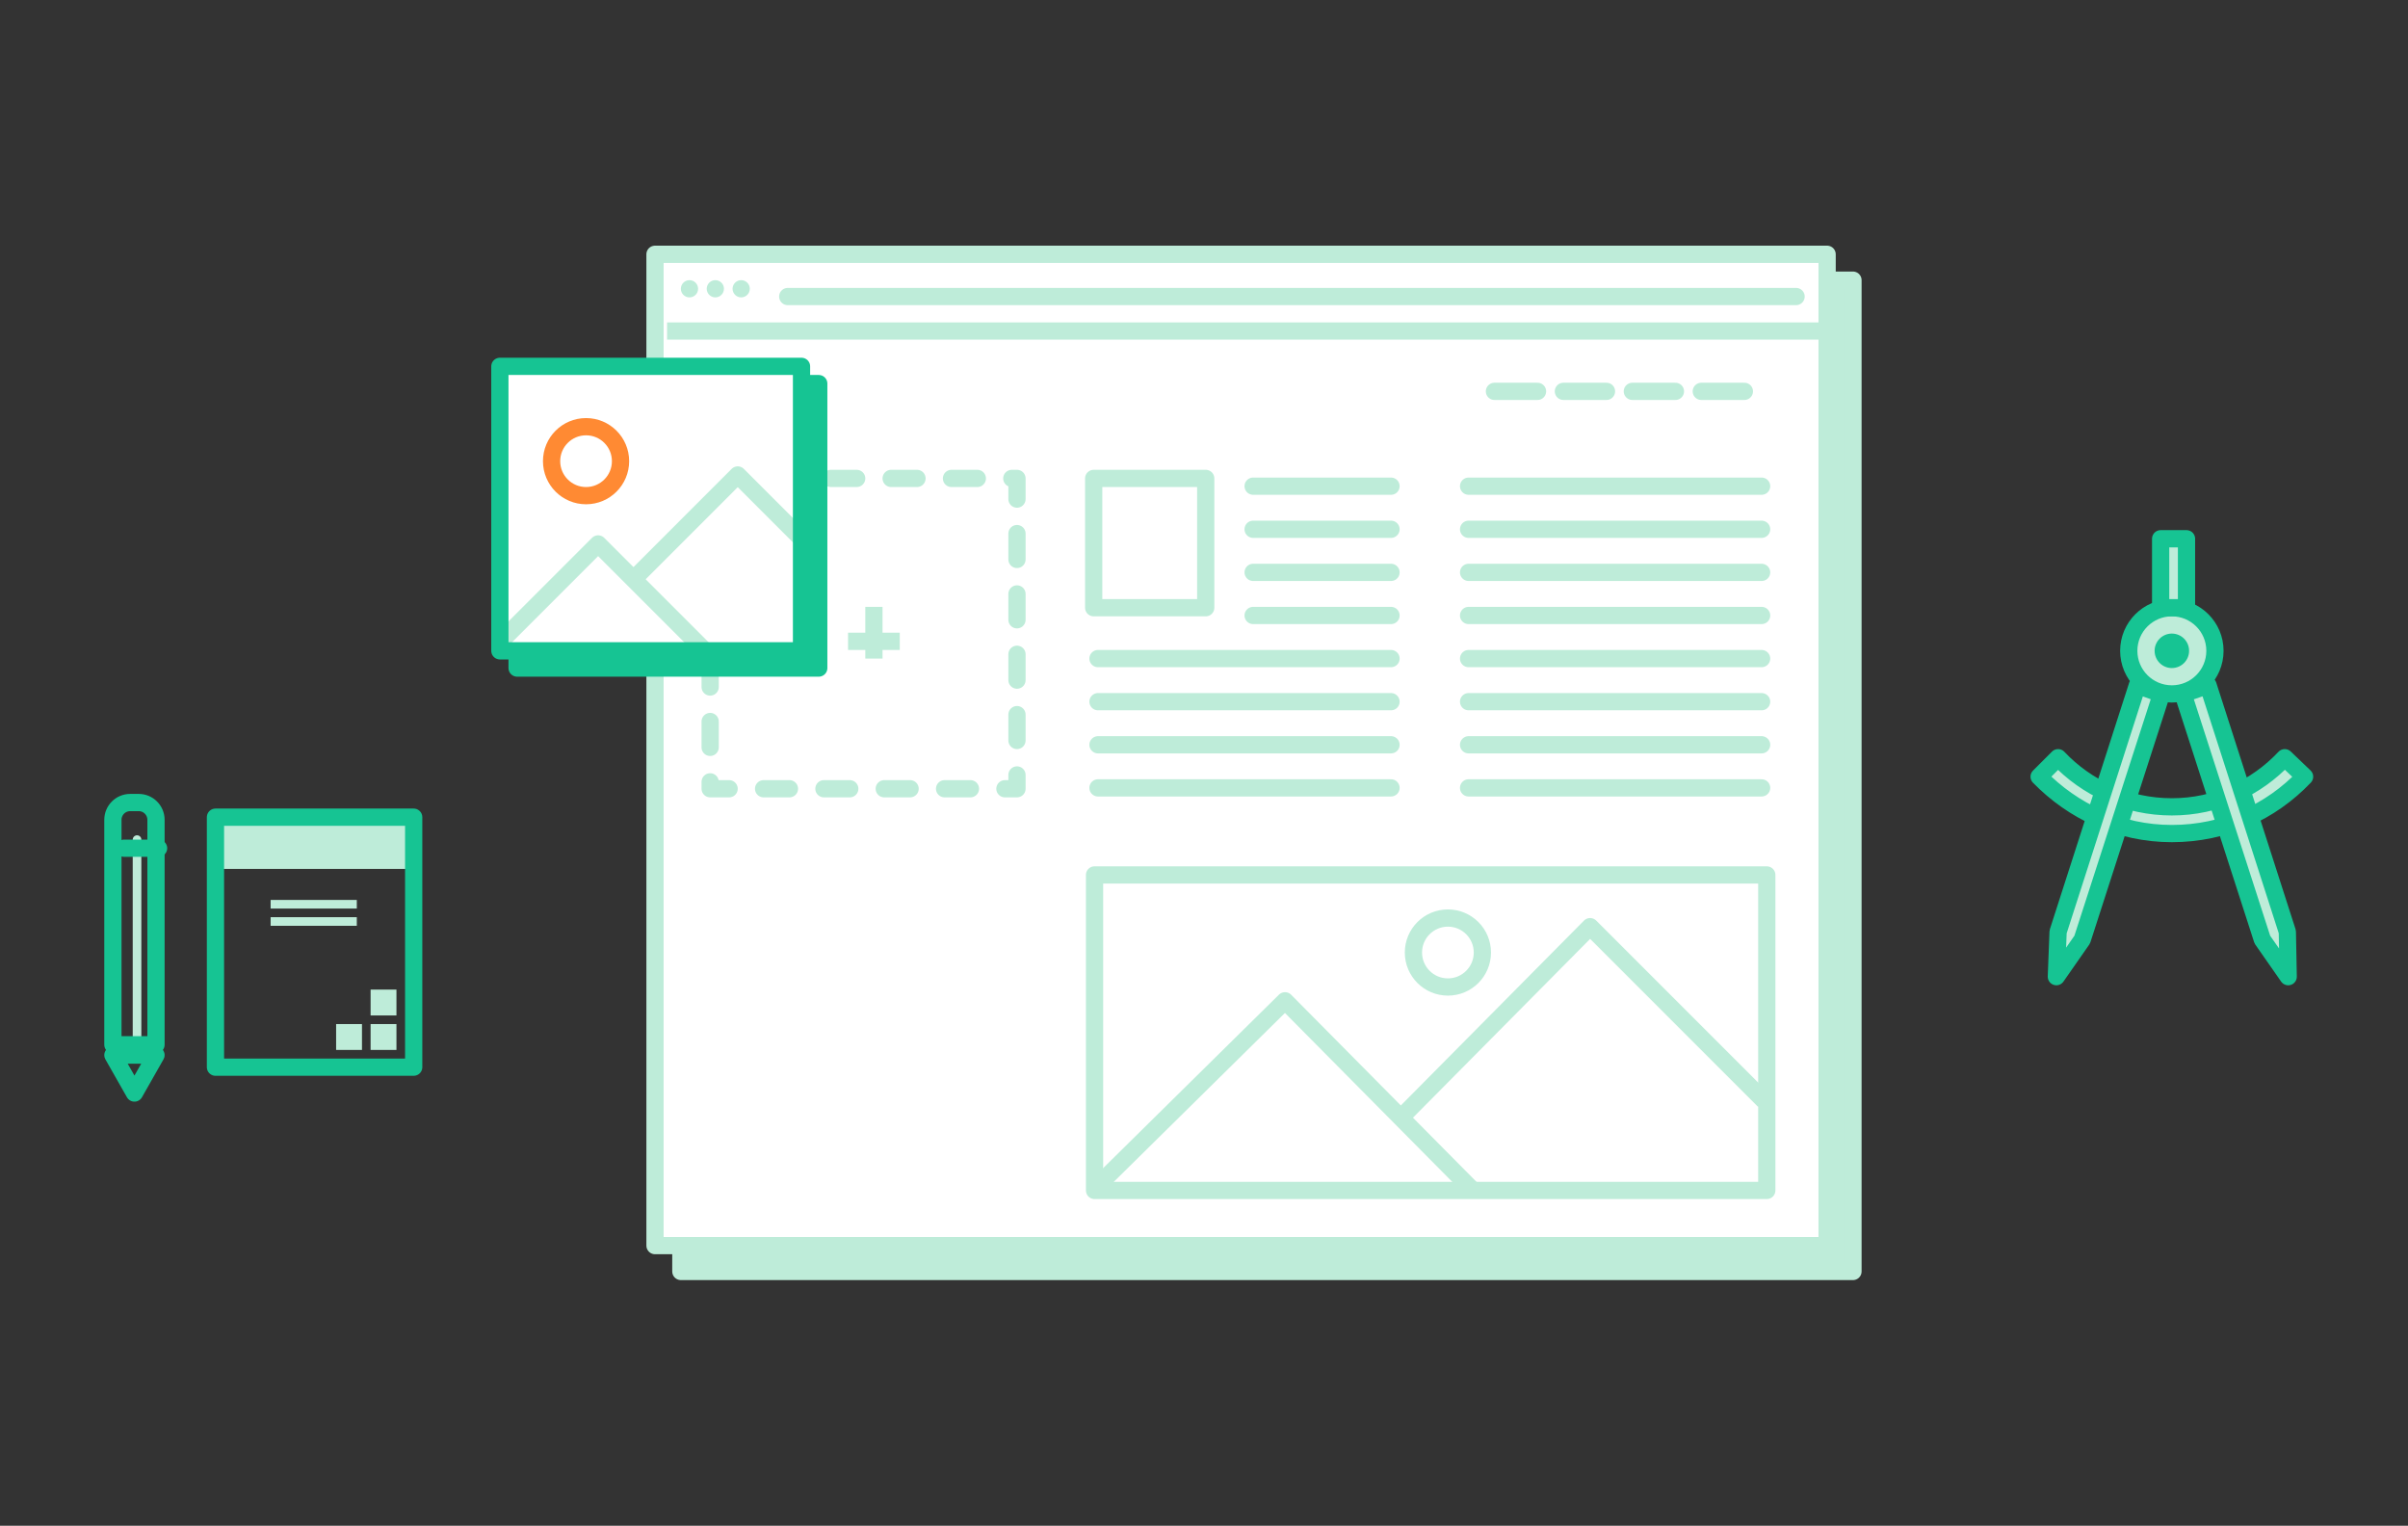 <?xml version="1.0" encoding="utf-8"?>
<!-- Generator: Adobe Illustrator 18.1.1, SVG Export Plug-In . SVG Version: 6.00 Build 0)  -->
<!DOCTYPE svg PUBLIC "-//W3C//DTD SVG 1.1//EN" "http://www.w3.org/Graphics/SVG/1.1/DTD/svg11.dtd">
<svg version="1.1" id="Layer_1" xmlns="http://www.w3.org/2000/svg" xmlns:xlink="http://www.w3.org/1999/xlink" x="0px" y="0px"
	 viewBox="0 0 279.4 177" enable-background="new 0 0 279.4 177" xml:space="preserve">
<rect x="0" y="0" width="279.4" height="177" fill="#333333" stroke="none"/>
<g>
	
		<rect x="79" y="32.5" fill="#BEECD9" stroke="#BEECD9" stroke-width="2" stroke-linejoin="round" stroke-miterlimit="10" width="136" height="115"/>
	
		<rect x="76" y="29.5" fill="#FFFFFF" stroke="#BEECD9" stroke-width="2" stroke-linejoin="round" stroke-miterlimit="10" width="136" height="115"/>
	
		<line fill="none" stroke="#BEECD9" stroke-width="2" stroke-linejoin="round" stroke-miterlimit="10" x1="77.4" y1="38.4" x2="212.4" y2="38.4"/>
	
		<line fill="none" stroke="#BEECD9" stroke-width="2" stroke-linecap="round" stroke-linejoin="round" stroke-miterlimit="10" x1="91.4" y1="34.4" x2="208.4" y2="34.4"/>
	<g>
		
			<line fill="none" stroke="#BEECD9" stroke-width="2" stroke-linecap="round" stroke-linejoin="round" stroke-miterlimit="10" x1="197.4" y1="45.4" x2="202.4" y2="45.4"/>
		
			<line fill="none" stroke="#BEECD9" stroke-width="2" stroke-linecap="round" stroke-linejoin="round" stroke-miterlimit="10" x1="189.4" y1="45.4" x2="194.4" y2="45.4"/>
		
			<line fill="none" stroke="#BEECD9" stroke-width="2" stroke-linecap="round" stroke-linejoin="round" stroke-miterlimit="10" x1="181.4" y1="45.4" x2="186.4" y2="45.4"/>
		
			<line fill="none" stroke="#BEECD9" stroke-width="2" stroke-linecap="round" stroke-linejoin="round" stroke-miterlimit="10" x1="173.4" y1="45.4" x2="178.4" y2="45.4"/>
	</g>
	<g>
		
			<rect x="126.9" y="55.5" fill="none" stroke="#BEECD9" stroke-width="2" stroke-linejoin="round" stroke-miterlimit="10" width="13" height="15"/>
		
			<line fill="none" stroke="#BEECD9" stroke-width="2" stroke-linecap="round" stroke-linejoin="round" stroke-miterlimit="10" x1="145.4" y1="56.4" x2="161.4" y2="56.4"/>
		
			<line fill="none" stroke="#BEECD9" stroke-width="2" stroke-linecap="round" stroke-linejoin="round" stroke-miterlimit="10" x1="145.4" y1="61.4" x2="161.4" y2="61.4"/>
		
			<line fill="none" stroke="#BEECD9" stroke-width="2" stroke-linecap="round" stroke-linejoin="round" stroke-miterlimit="10" x1="145.4" y1="66.4" x2="161.4" y2="66.4"/>
		
			<line fill="none" stroke="#BEECD9" stroke-width="2" stroke-linecap="round" stroke-linejoin="round" stroke-miterlimit="10" x1="145.4" y1="71.4" x2="161.4" y2="71.4"/>
		
			<line fill="none" stroke="#BEECD9" stroke-width="2" stroke-linecap="round" stroke-linejoin="round" stroke-miterlimit="10" x1="127.4" y1="76.4" x2="161.4" y2="76.4"/>
		
			<line fill="none" stroke="#BEECD9" stroke-width="2" stroke-linecap="round" stroke-linejoin="round" stroke-miterlimit="10" x1="127.4" y1="81.4" x2="161.4" y2="81.4"/>
		
			<line fill="none" stroke="#BEECD9" stroke-width="2" stroke-linecap="round" stroke-linejoin="round" stroke-miterlimit="10" x1="127.4" y1="86.4" x2="161.4" y2="86.4"/>
		
			<line fill="none" stroke="#BEECD9" stroke-width="2" stroke-linecap="round" stroke-linejoin="round" stroke-miterlimit="10" x1="127.4" y1="91.4" x2="161.4" y2="91.4"/>
	</g>
	<g>
		
			<line fill="none" stroke="#BEECD9" stroke-width="2" stroke-linecap="round" stroke-linejoin="round" stroke-miterlimit="10" x1="170.4" y1="56.4" x2="204.4" y2="56.4"/>
		
			<line fill="none" stroke="#BEECD9" stroke-width="2" stroke-linecap="round" stroke-linejoin="round" stroke-miterlimit="10" x1="170.4" y1="61.4" x2="204.4" y2="61.4"/>
		
			<line fill="none" stroke="#BEECD9" stroke-width="2" stroke-linecap="round" stroke-linejoin="round" stroke-miterlimit="10" x1="170.4" y1="66.4" x2="204.4" y2="66.4"/>
		
			<line fill="none" stroke="#BEECD9" stroke-width="2" stroke-linecap="round" stroke-linejoin="round" stroke-miterlimit="10" x1="170.4" y1="71.4" x2="204.4" y2="71.4"/>
		
			<line fill="none" stroke="#BEECD9" stroke-width="2" stroke-linecap="round" stroke-linejoin="round" stroke-miterlimit="10" x1="170.4" y1="76.4" x2="204.4" y2="76.4"/>
		
			<line fill="none" stroke="#BEECD9" stroke-width="2" stroke-linecap="round" stroke-linejoin="round" stroke-miterlimit="10" x1="170.4" y1="81.4" x2="204.4" y2="81.4"/>
		
			<line fill="none" stroke="#BEECD9" stroke-width="2" stroke-linecap="round" stroke-linejoin="round" stroke-miterlimit="10" x1="170.4" y1="86.4" x2="204.4" y2="86.4"/>
		
			<line fill="none" stroke="#BEECD9" stroke-width="2" stroke-linecap="round" stroke-linejoin="round" stroke-miterlimit="10" x1="170.4" y1="91.4" x2="204.4" y2="91.4"/>
	</g>
	<circle fill="#BEECD9" cx="80" cy="33.5" r="1"/>
	<circle fill="#BEECD9" cx="83" cy="33.5" r="1"/>
	<circle fill="#BEECD9" cx="86" cy="33.5" r="1"/>
	<g>
		
			<path fill="#BEECD9" stroke="#16C493" stroke-width="2" stroke-linecap="round" stroke-linejoin="round" stroke-miterlimit="10" d="
			M267.4,90.1c-3.9,4.1-9.3,6.6-15.4,6.6c-6.1,0-11.5-2.6-15.4-6.6l2.2-2.2c3.3,3.5,8,5.7,13.2,5.7c5.2,0,9.8-2.2,13.1-5.7
			L267.4,90.1z"/>
		<g>
			
				<circle fill="#BEECD9" stroke="#16C493" stroke-width="2" stroke-linecap="round" stroke-linejoin="round" stroke-miterlimit="10" cx="252" cy="75.5" r="5"/>
			<circle fill="#16C493" cx="252" cy="75.5" r="2"/>
			
				<rect x="250.7" y="62.5" fill="#BEECD9" stroke="#16C493" stroke-width="2" stroke-linecap="round" stroke-linejoin="round" stroke-miterlimit="10" width="3" height="8"/>
		</g>
		
			<polygon fill="#BEECD9" stroke="#16C493" stroke-width="2" stroke-linecap="round" stroke-linejoin="round" stroke-miterlimit="10" points="
			250.8,80.5 248,79.5 238.8,108.1 238.6,113.3 241.6,109 		"/>
		
			<polygon fill="#BEECD9" stroke="#16C493" stroke-width="2" stroke-linecap="round" stroke-linejoin="round" stroke-miterlimit="10" points="
			253.3,80.5 256.2,79.5 265.4,108.1 265.5,113.3 262.5,109 		"/>
	</g>
	<g>
		<g>
			
				<line fill="none" stroke="#BEECD9" stroke-linecap="round" stroke-linejoin="round" stroke-miterlimit="10" x1="15.9" y1="97.4" x2="15.9" y2="121.4"/>
			<path fill="none" stroke="#16C493" stroke-width="2" stroke-linecap="round" stroke-linejoin="round" stroke-miterlimit="10" d="
				M18.1,121.2h-5V95.1c0-1.1,0.9-2,2-2h1c1.1,0,2,0.9,2,2V121.2z"/>
			
				<polygon fill="none" stroke="#16C493" stroke-width="2" stroke-linecap="round" stroke-linejoin="round" stroke-miterlimit="10" points="
				13.1,122.4 18.1,122.4 15.6,126.8 			"/>
			
				<line fill="none" stroke="#16C493" stroke-width="2" stroke-linecap="round" stroke-linejoin="round" stroke-miterlimit="10" x1="14.4" y1="98.4" x2="18.4" y2="98.4"/>
		</g>
		<g>
			<rect x="25" y="94.8" fill="#BEECD9" width="23" height="6"/>
			
				<rect x="25" y="94.8" fill="none" stroke="#16C493" stroke-width="2" stroke-linecap="round" stroke-linejoin="round" stroke-miterlimit="10" width="23" height="29"/>
			<rect x="43" y="118.8" fill="#BEECD9" width="3" height="3"/>
			<rect x="43" y="114.8" fill="#BEECD9" width="3" height="3"/>
			<rect x="39" y="118.8" fill="#BEECD9" width="3" height="3"/>
			<line fill="none" stroke="#BEECD9" stroke-miterlimit="10" x1="31.4" y1="104.9" x2="41.4" y2="104.9"/>
			<line fill="none" stroke="#BEECD9" stroke-miterlimit="10" x1="31.4" y1="106.9" x2="41.4" y2="106.9"/>
		</g>
	</g>
	<g>
		
			<rect x="82.4" y="55.5" fill="none" stroke="#BEECD9" stroke-width="2" stroke-linecap="round" stroke-linejoin="round" stroke-miterlimit="10" stroke-dasharray="3,4" width="35.6" height="36"/>
		<g>
			
				<line fill="none" stroke="#BEECD9" stroke-width="2" stroke-linejoin="round" stroke-miterlimit="10" x1="101.4" y1="70.4" x2="101.4" y2="76.4"/>
			
				<line fill="none" stroke="#BEECD9" stroke-width="2" stroke-linejoin="round" stroke-miterlimit="10" x1="104.4" y1="74.4" x2="98.4" y2="74.4"/>
		</g>
	</g>
	<g>
		
			<rect x="60" y="44.5" fill="#16C493" stroke="#16C493" stroke-width="2" stroke-linejoin="round" stroke-miterlimit="10" width="35" height="33"/>
		<rect x="58" y="42.5" fill="#FFFFFF" width="35" height="33"/>
		<polyline fill="none" stroke="#BEECD9" stroke-width="2" stroke-linejoin="round" stroke-miterlimit="10" points="73.2,67.5 
			85.6,55.1 93,62.5 		"/>
		<polyline fill="none" stroke="#BEECD9" stroke-width="2" stroke-linejoin="round" stroke-miterlimit="10" points="58,74.5 
			69.4,63.1 81.8,75.5 		"/>
		<circle fill="none" stroke="#FF8A33" stroke-width="2" stroke-miterlimit="10" cx="68" cy="53.5" r="4"/>
		
			<rect x="58" y="42.5" fill="none" stroke="#16C493" stroke-width="2" stroke-linecap="round" stroke-linejoin="round" stroke-miterlimit="10" width="35" height="33"/>
	</g>
	<g>
		<g>
			<polyline fill="none" stroke="#BEECD9" stroke-width="2" stroke-linejoin="round" stroke-miterlimit="10" points="162.4,129.8 
				184.5,107.5 204.7,127.7 			"/>
			<polyline fill="none" stroke="#BEECD9" stroke-width="2" stroke-linejoin="round" stroke-miterlimit="10" points="127,137.9 
				149.1,116.1 170.8,138 			"/>
		</g>
		<circle fill="none" stroke="#BEECD9" stroke-width="2" stroke-miterlimit="10" cx="168" cy="110.5" r="4"/>
		
			<rect x="127" y="101.5" fill="none" stroke="#BEECD9" stroke-width="2" stroke-linecap="round" stroke-linejoin="round" stroke-miterlimit="10" width="78" height="36.6"/>
	</g>
</g>
</svg>
